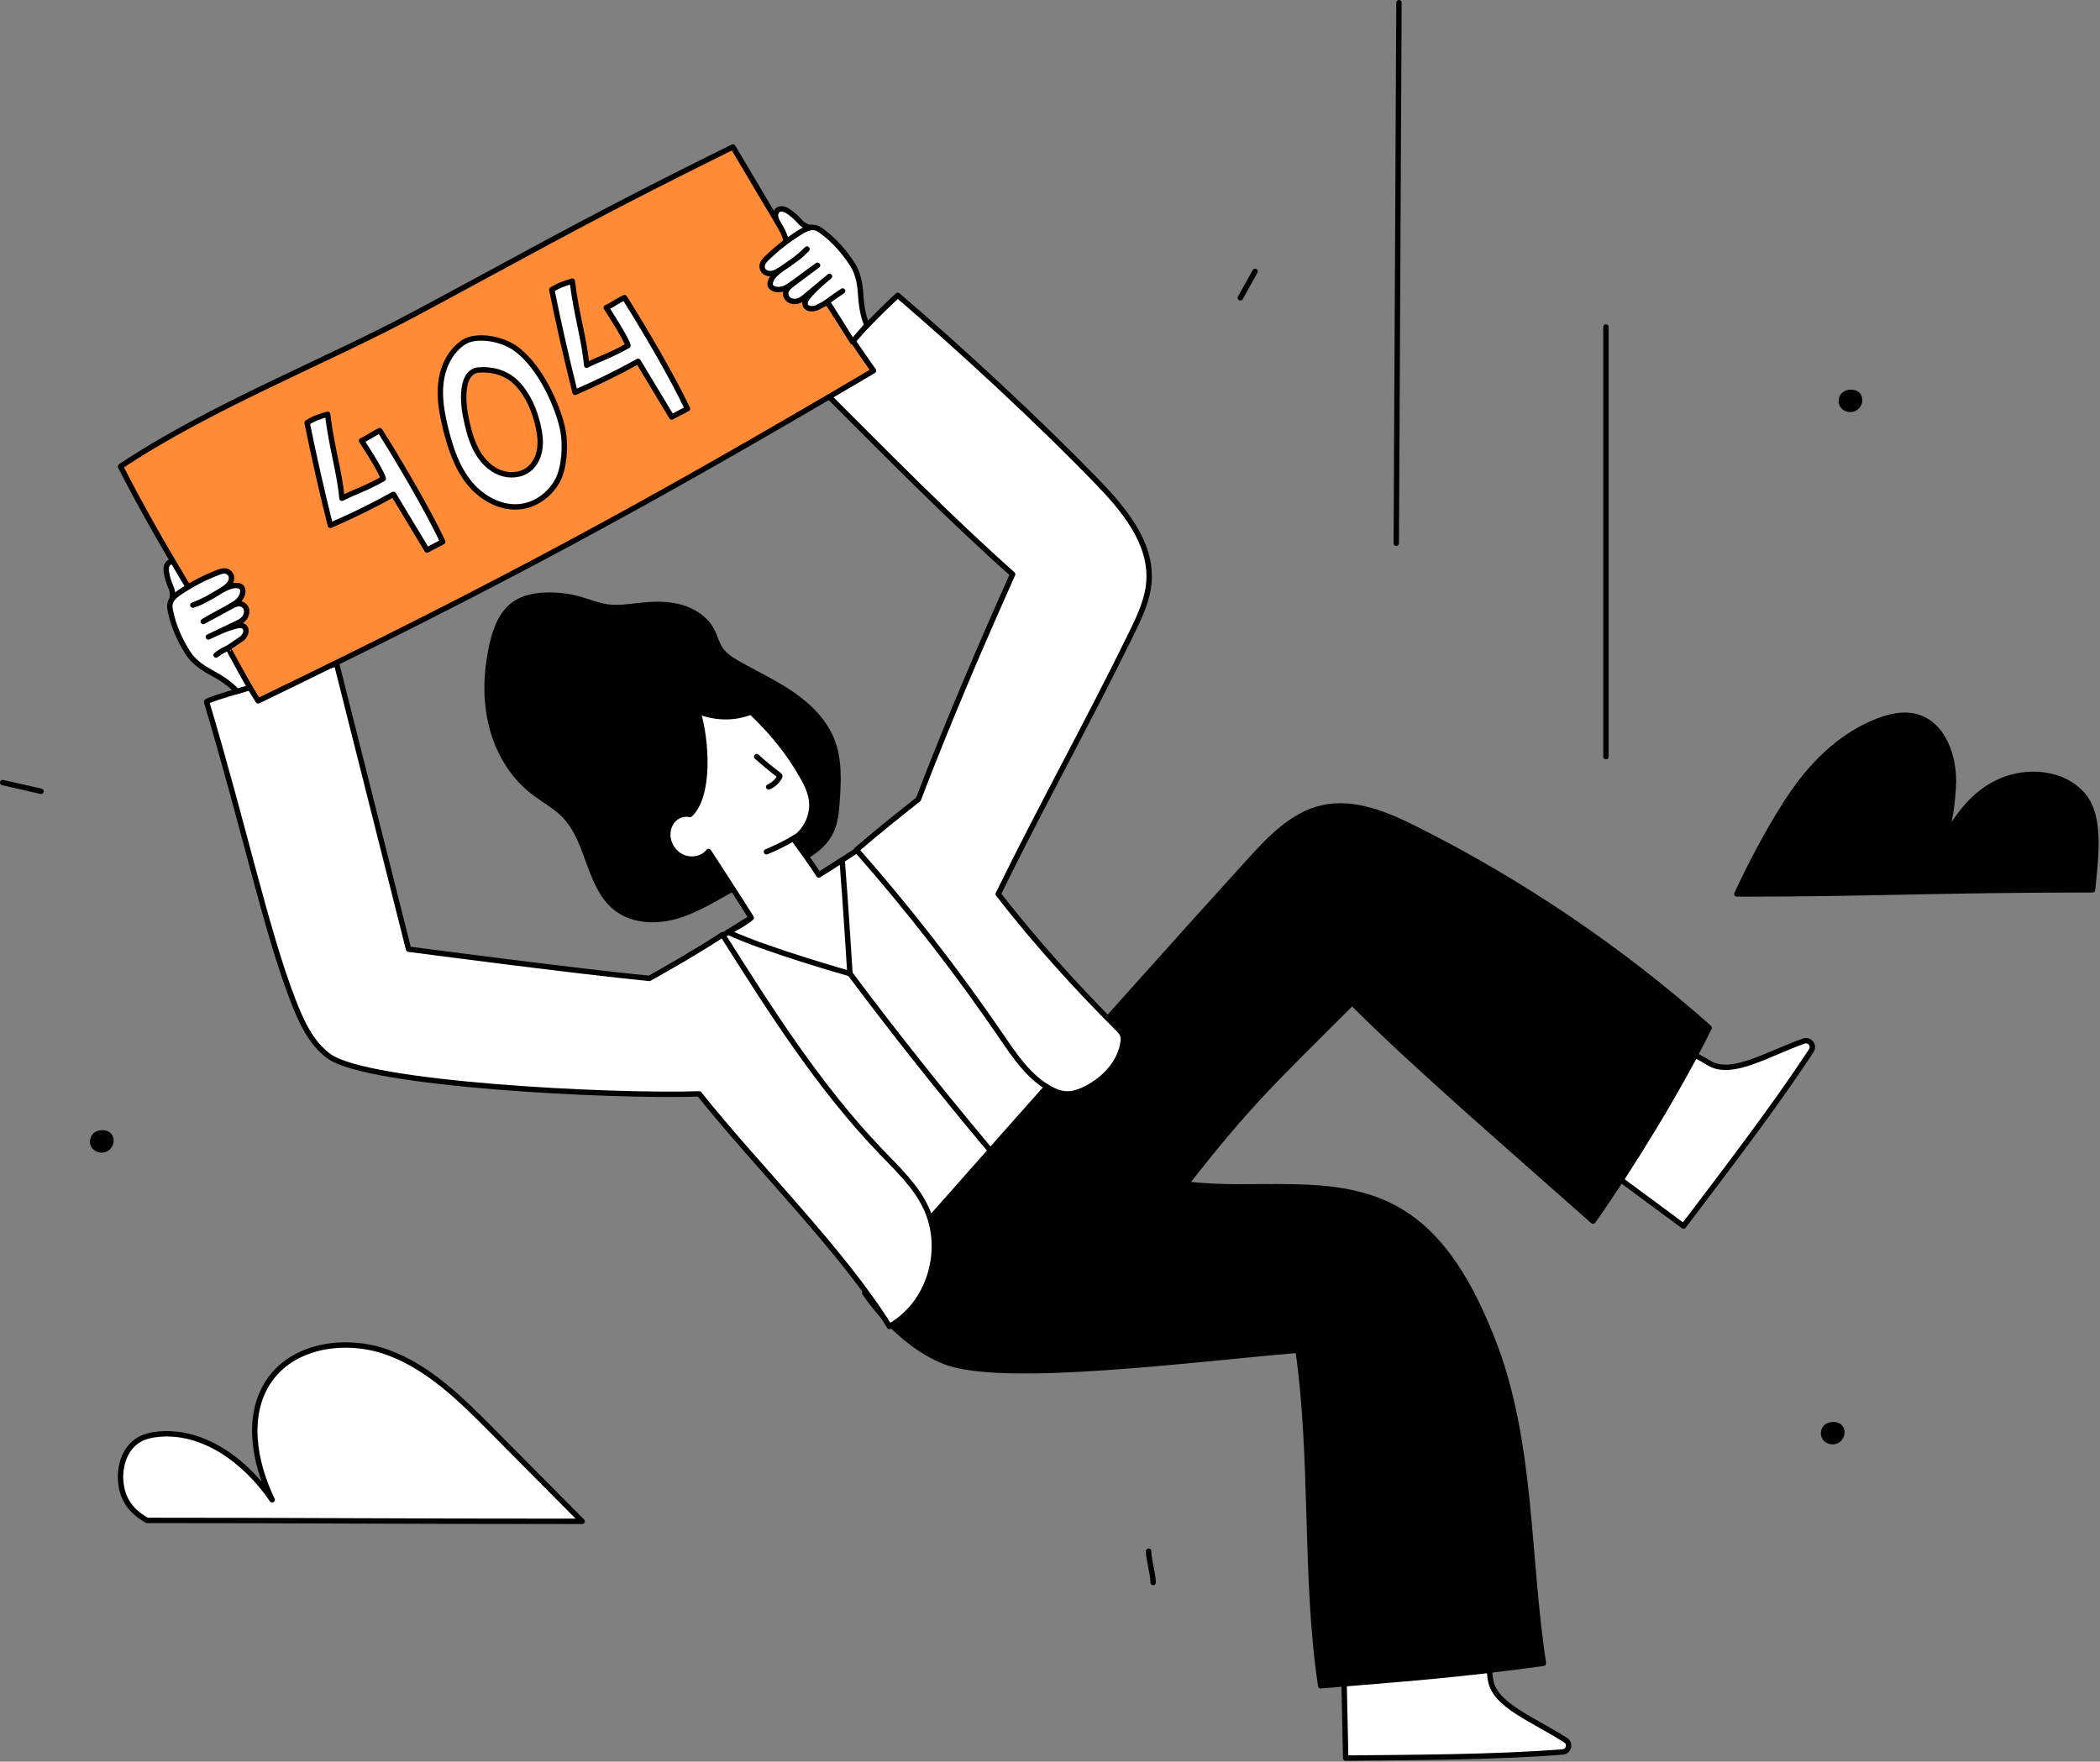 <svg width="584" height="490" viewBox="0 0 584 490" fill="none" xmlns="http://www.w3.org/2000/svg" style="width: 100%; height: 100%;">
<rect x="0" y="0" width="584" height="490" fill="#808080" stroke="none"/>
<g clip-path="url(#clip0_35_1269)">
<path d="M446.608 325.091L468.177 341.027C479.033 326.657 493.186 308.33 503.715 292.216C504.641 290.799 503.241 289.004 501.645 289.569C491.525 293.15 482.046 299.188 475.762 295.951C473.539 294.806 471.243 292.719 468.917 293.64C467.898 294.043 467.186 294.956 466.524 295.829C458.569 306.326 450.614 316.823 446.606 325.091H446.608Z" fill="white" stroke="#010101" stroke-width="1.5" stroke-linecap="round" stroke-linejoin="round"></path>
<path d="M241.441 234.488C253.685 244.237 265.93 253.987 278.174 263.736C283.243 267.772 288.538 272.112 290.791 278.186C292.68 283.278 292.167 288.915 293.064 294.272C293.504 296.897 294.288 299.563 293.766 302.173C293.313 304.435 291.929 306.381 290.578 308.251C282.39 319.588 274.121 331.016 263.762 340.411C262.415 341.633 260.983 342.848 259.25 343.399C255.767 344.506 252.052 342.683 249.079 340.558C243.829 336.805 239.451 331.98 235.197 327.127C227.149 317.949 219.381 308.527 211.835 298.933C206.555 292.22 201.372 285.406 196.952 278.098C194.541 274.112 193.106 270.116 191.916 265.611C199.553 261.465 238.639 236.436 241.44 234.489L241.441 234.488Z" fill="white" stroke="#010101" stroke-width="1.5" stroke-linecap="round" stroke-linejoin="round"></path>
<path d="M373.659 462.198L374.231 489.01C392.24 488.818 415.395 488.817 434.585 487.3C436.272 487.167 436.837 484.962 435.415 484.044C426.395 478.224 415.823 474.412 414.543 467.46C414.09 465.001 414.338 461.908 412.188 460.63C411.246 460.07 410.088 460.064 408.993 460.074C395.823 460.194 382.653 460.314 373.659 462.197V462.198Z" fill="white" stroke="#010101" stroke-width="1.5" stroke-linecap="round" stroke-linejoin="round"></path>
<path d="M240.473 359.607C240.473 359.607 307.055 283.914 347.474 239.488C353.19 233.205 359.439 226.601 367.719 224.711C376.622 222.679 385.715 226.581 393.875 230.681C423.258 245.444 450.709 264.046 475.31 285.865C467.182 302.522 453.33 325.104 443.017 339.652C418.778 318.154 393.728 296.605 376.015 278.891C353.849 301.057 347.463 306.736 329.814 329.325C349.35 331.847 370.643 326.683 387.958 336.074C401.561 343.452 409.34 358.199 415.026 372.591C426.211 400.905 424.653 433.151 429.221 462.634C405.764 465.916 389.982 467.006 367.286 468.886C362.783 439.201 365.345 405.987 360.985 375.552C330.987 378.08 278.825 384.963 262.817 378.743C249.43 373.541 240.472 359.606 240.472 359.606L240.473 359.607Z" fill="#010101" stroke="#010101" stroke-width="1.5" stroke-linecap="round" stroke-linejoin="round"></path>
<path d="M581.929 247.5C582.673 239.518 584.525 227.601 579.449 221.396C573.908 214.623 563.267 213.84 555.411 217.696C547.555 221.553 543.176 228.731 539.056 236.452C542.062 231.051 542.765 225.257 543.188 219.09C543.744 210.978 540.562 201.254 532.674 199.283C529.307 198.442 525.738 199.23 522.491 200.455C512.719 204.14 504.768 211.657 498.811 220.234C492.854 228.812 486.819 240.399 483.014 248.662C520.011 248.662 539.169 247.5 581.929 247.5Z" fill="FFFFFF" stroke="#010101" stroke-width="1.5" stroke-linecap="round" stroke-linejoin="round"></path>
<path d="M161.877 423.154C153.968 415.18 144.687 405.835 136.778 397.861C128.266 389.279 119.375 380.448 108.043 376.24C96.711 372.033 82.191 373.828 75.124 383.634C68.256 393.165 70.581 406.59 75.694 417.166C68.471 406.606 56.749 397.679 44.016 398.921C42.125 399.105 40.22 399.525 38.588 400.497C34.89 402.697 33.277 407.387 33.547 411.682C33.817 415.977 35.633 420.002 40.912 422.899C87.839 422.899 105.382 423.155 161.878 423.155L161.877 423.154Z" fill="#FFFFFF" stroke="#010101" stroke-width="1.5" stroke-linecap="round" stroke-linejoin="round"></path>
<path d="M220.659 240.091C224.833 238.069 229.089 235.482 231.089 231.297C232.299 228.767 232.555 225.901 232.762 223.104C233.194 217.26 233.46 211.186 231.275 205.749C229.139 200.435 224.841 196.25 220.109 193.025C215.377 189.799 210.147 187.388 205.179 184.539C203.378 183.506 201.556 182.364 200.38 180.653C199.274 179.045 198.836 177.075 197.925 175.348C196.185 172.051 192.786 169.855 189.189 168.876C185.592 167.898 181.788 168.011 178.08 168.405C175 168.733 171.891 169.249 168.825 168.811C166.242 168.443 163.807 167.413 161.296 166.703C158.099 165.799 154.755 165.414 151.436 165.567C148.584 165.699 145.664 166.261 143.293 167.851C139.453 170.426 137.74 175.172 136.761 179.691C135.202 186.885 134.906 194.432 136.642 201.586C138.377 208.74 142.236 215.479 148.01 220.046C151.041 222.443 154.571 224.242 157.214 227.062C164.066 234.375 163.664 247.051 171.786 252.921C176.432 256.279 182.786 256.378 188.284 254.757C193.782 253.136 198.689 250.012 203.708 247.244C208.727 244.476 214.535 243.055 220.66 240.089L220.659 240.091Z" fill="#010101" stroke="#010101" stroke-width="1.5" stroke-linecap="round" stroke-linejoin="round"></path>
<path d="M191.872 226.572C190.354 226.169 188.662 226.679 187.514 227.751C186.366 228.823 185.749 230.4 185.71 231.971C185.644 234.667 187.331 237.324 189.798 238.412C192.266 239.5 195.365 238.952 197.064 236.834C200.771 242.602 205.416 249.651 208.915 255.263C207.485 256.575 205.58 257.564 202.479 259.275C213.14 264.271 236.369 270.812 236.369 270.812C236.369 270.812 235.067 249.941 234.198 239.231C231.474 241.057 229.951 241.993 227.696 243.369C225.751 240.229 223.008 236.629 220.677 233.345C224.265 231.049 226.302 226.549 225.661 222.338C225.313 220.056 224.265 217.944 223.129 215.934C219.397 209.331 214.55 203.359 208.836 198.012C204.204 199.908 198.781 199.773 194.041 197.814C196.535 205.89 197.502 221.315 191.872 226.572Z" fill="white" stroke="#010101" stroke-width="1.5" stroke-linecap="round" stroke-linejoin="round"></path>
<path d="M210.417 210.457C212.442 212.261 214.536 213.986 216.693 215.629C216.771 215.688 216.854 215.757 216.871 215.853C216.885 215.934 216.847 216.013 216.808 216.086C216.15 217.33 215.052 218.335 213.756 218.882" stroke="#010101" stroke-width="1.5" stroke-linecap="round" stroke-linejoin="round"></path>
<path d="M255.398 222.315C249.796 226.765 244.194 231.216 238.176 236.388C252.659 252.837 266.131 270.176 278.49 288.275C282.209 293.721 286.035 299.433 291.766 302.694C293.202 303.511 294.774 304.166 296.424 304.256C298.425 304.365 300.38 303.637 302.161 302.719C307.186 300.127 311.515 295.537 312.316 289.94C312.409 289.289 312.452 288.61 312.245 287.985C311.996 287.233 311.416 286.645 310.856 286.085C299.178 274.411 288.083 262.154 277.593 248.685C289.737 223.841 302.43 201.19 314.574 176.346C316.856 171.677 319.18 166.858 319.529 161.673C320.263 150.76 312.303 141.389 304.685 133.54C288.585 116.954 267.051 97.007 249.652 82.143C238.023 92.971 228.428 104.571 225.926 105.679C247.678 127.431 263.481 143.575 281.609 159.729C273.252 178.391 263.799 200.342 255.398 222.315Z" fill="#FFFFFF" stroke="#010101" stroke-width="1.5" stroke-linecap="round" stroke-linejoin="round"></path>
<path d="M93.614 184.65L113.619 264.013C113.619 264.013 160.013 270.127 180.586 272.14C187.373 268.294 194.161 264.448 200.931 259.977C214.281 281.099 227.756 302.382 245.066 320.402C249.643 325.167 254.57 329.819 257.429 335.776C262.932 347.241 258.771 362.456 247.357 368.946C234.325 347.903 210.245 324.152 194.446 304.267C169.574 305.065 102.439 301.621 91.576 293.848C86.413 290.154 83.649 283.873 81.371 277.947C73.98 258.72 67.792 229.806 57.459 195.261C57.151 194.231 93.614 184.65 93.614 184.65Z" fill="#FFFFFF" stroke="#010101" stroke-width="1.5" stroke-linecap="round" stroke-linejoin="round"></path>
<path d="M236.369 270.811C248.744 287.342 261.588 303.503 274.852 319.331" stroke="#010101" stroke-width="1.5" stroke-linecap="round" stroke-linejoin="round"></path>
<path d="M213.14 236.925C215.967 235.773 218.701 234.392 221.305 232.8" stroke="#010101" stroke-width="1.5" stroke-linecap="round" stroke-linejoin="round"></path>
<path d="M309.835 330.067C317.112 329.673 324.403 329.553 331.689 329.706Z" fill="white"></path>
<path d="M309.835 330.067C317.112 329.673 324.403 329.553 331.689 329.706" stroke="#010101" stroke-width="1.5" stroke-linecap="round" stroke-linejoin="round"></path>
<path d="M389.044 0.75C388.795 50.866 388.546 100.982 388.297 151.098" stroke="#010101" stroke-width="1.5" stroke-linecap="round" stroke-linejoin="round"></path>
<path d="M446.608 90.943V210.457" stroke="#010101" stroke-width="1.5" stroke-linecap="round" stroke-linejoin="round"></path>
<path d="M47.624 167.028C48.033 166.55 48.018 165.128 47.909 164.508C47.8 163.888 47.524 163.313 47.285 162.731C46.846 161.666 46.521 160.555 46.316 159.421C46.122 158.347 46.151 157.01 47.089 156.452C47.736 156.067 48.596 156.239 49.215 156.668C49.834 157.097 50.266 157.739 50.692 158.36C51.612 159.699 52.596 161.03 53.902 161.996C54.193 162.211 54.532 162.468 54.527 162.83C54.525 162.991 54.451 163.141 54.375 163.283C53.813 164.335 53.046 165.277 52.131 166.041C51.47 166.593 50.714 167.06 49.872 167.24C49.03 167.42 48.19 168.015 47.625 167.027L47.624 167.028Z" fill="white" stroke="#010101" stroke-width="1.5" stroke-linecap="round" stroke-linejoin="round"></path>
<path d="M242.928 103.107C179.159 140.733 138.458 162.741 71.785 194.942C59.441 174.948 44.416 151.235 33.516 129.748C58.227 113.19 90.848 100.45 115.78 87.07C154.735 66.165 164.473 60.327 203.818 40.874C216.279 61.986 228.739 83.098 242.928 103.107Z" fill="#FF8B37" stroke="#010101" stroke-width="1.5" stroke-linecap="round" stroke-linejoin="round"></path>
<path d="M85.404 117.585C87.34 127.145 89.496 136.661 91.869 146.122C97.858 143.545 103.718 140.669 109.42 137.508C112.53 142.669 115.641 147.831 118.751 152.992C120.212 152.223 121.673 151.454 123.134 150.684C118.938 141.78 110.889 128.09 105.623 119.774C103.828 120.587 102.341 121.768 100.545 122.581C100.545 122.581 106.067 130.966 106.592 133.131C101.672 135.928 98.792 136.715 95.091 138.59C94.434 131.168 92.3 124.959 91.101 115.203C89.193 115.773 87.285 116.343 85.405 117.584L85.404 117.585Z" fill="white" stroke="#010101" stroke-width="1.5" stroke-linecap="round" stroke-linejoin="round"></path>
<path d="M153.451 80.584C155.387 90.144 157.543 99.66 159.916 109.121C165.905 106.544 171.765 103.668 177.467 100.507C180.577 105.668 183.688 110.83 186.798 115.991C188.259 115.222 189.72 114.453 191.181 113.683C186.985 104.779 178.936 91.089 173.67 82.773C171.875 83.586 170.388 84.767 168.592 85.58C168.592 85.58 174.114 93.965 174.639 96.13C169.719 98.927 166.839 99.714 163.138 101.589C162.481 94.167 160.347 87.958 159.148 78.202C157.24 78.772 155.332 79.342 153.452 80.583L153.451 80.584Z" fill="white" stroke="#010101" stroke-width="1.5" stroke-linecap="round" stroke-linejoin="round"></path>
<path d="M129.082 95.113C125.352 97.456 123.22 101.8 122.648 106.167C122.076 110.534 122.881 114.963 123.933 119.24C125.257 124.624 127.052 130.048 130.551 134.35C134.05 138.651 139.568 141.66 145.056 140.871C149.289 140.262 153.064 137.399 155.074 133.625C157.084 129.851 157.253 123.477 156.579 119.869C155.381 113.452 150.329 101.879 143.386 96.939C139.183 93.949 132.329 93.073 129.081 95.113H129.082Z" fill="white" stroke="#010101" stroke-width="1.5" stroke-linecap="round" stroke-linejoin="round"></path>
<path d="M132.964 102.924C131.818 103.019 130.802 103.782 130.176 104.746C129.55 105.71 129.268 106.859 129.112 107.998C128.655 111.336 129.195 114.731 129.969 118.01C130.619 120.763 131.449 123.509 132.894 125.94C134.339 128.371 136.458 130.486 139.103 131.487C141.748 132.488 144.943 132.234 147.145 130.458C148.862 129.072 149.832 126.911 150.124 124.724C150.416 122.537 150.088 120.311 149.578 118.164C148.602 114.056 146.906 110.03 144.05 106.92C141.194 103.81 137.225 102.571 132.964 102.924Z" fill="#FF8B37" stroke="#010101" stroke-width="1.5" stroke-linecap="round" stroke-linejoin="round"></path>
<path d="M49.966 164.76C53.354 162.495 56.921 160.642 60.601 159.235C61.293 158.971 62.013 158.719 62.732 158.83C63.451 158.941 64.172 159.507 64.349 160.374C64.631 161.76 63.495 162.913 62.486 163.612C59.677 165.558 56.702 167.139 53.626 168.319C58.718 166.846 63.501 161.713 66.774 163.062C67.977 163.558 67.95 166.264 65.115 168.008C62.217 169.791 59.412 171.089 56.518 172.87C59.043 171.501 61.567 170.133 64.092 168.764C64.862 168.347 65.66 167.922 66.501 167.921C67.342 167.921 68.244 168.46 68.518 169.441C68.773 170.353 68.416 171.389 67.846 172.049C67.276 172.709 66.527 173.071 65.798 173.419C63.178 174.669 60.559 175.919 57.939 177.169C60.529 175.943 63.135 174.711 65.859 174.063C66.781 173.843 67.998 173.88 68.34 174.959C68.63 175.873 68.042 176.834 67.454 177.495C67.454 177.495 64.984 179.167 63.468 180.207C63.353 180.286 69.496 191.238 69.496 191.238L65.856 192.298C65.856 192.298 64.199 189.973 58.864 187.134C56.338 185.79 53.816 184.008 52.383 181.793C50.077 178.228 48.18 174.11 47.331 169.628C47.033 168.052 47.159 166.635 49.966 164.758V164.76Z" fill="white" stroke="#010101" stroke-width="1.5" stroke-linecap="round" stroke-linejoin="round"></path>
<path d="M63.806 180.066C62.501 180.597 61.223 181.308 60.098 182.191Z" fill="white"></path>
<path d="M63.806 180.066C62.501 180.597 61.223 181.308 60.098 182.191" stroke="#010101" stroke-width="1.5" stroke-linecap="round" stroke-linejoin="round"></path>
<path d="M225.769 63.273C225.164 63.445 223.878 62.836 223.361 62.479C222.844 62.122 222.436 61.63 222.008 61.169C221.224 60.325 220.35 59.565 219.406 58.906C218.512 58.281 217.285 57.749 216.386 58.367C215.766 58.794 215.563 59.647 215.694 60.388C215.825 61.129 216.228 61.79 216.614 62.437C217.446 63.832 218.244 65.282 218.576 66.872C218.65 67.226 218.742 67.641 219.073 67.788C219.22 67.853 219.388 67.849 219.548 67.839C220.738 67.768 221.914 67.465 222.991 66.953C223.769 66.583 224.509 66.092 225.024 65.402C225.539 64.712 226.431 64.198 225.769 63.273Z" fill="white" stroke="#010101" stroke-width="1.5" stroke-linecap="round" stroke-linejoin="round"></path>
<path d="M222.73 64.453C219.257 66.583 216.083 69.049 213.268 71.803C212.739 72.321 212.209 72.87 212.01 73.569C211.811 74.268 212.023 75.16 212.737 75.683C213.878 76.518 215.401 75.968 216.457 75.344C219.399 73.606 222.078 71.565 224.435 69.264C220.97 73.273 214.308 75.472 214.167 79.009C214.115 80.309 216.585 81.415 219.353 79.569C222.183 77.682 224.534 75.677 227.361 73.792C225.063 75.513 222.765 77.234 220.467 78.955C219.766 79.48 219.047 80.027 218.695 80.79C218.343 81.553 218.457 82.598 219.234 83.257C219.956 83.87 221.047 83.979 221.884 83.736C222.721 83.493 223.364 82.965 223.984 82.449C226.214 80.592 228.444 78.735 230.674 76.879C228.478 78.719 226.271 80.571 224.544 82.774C223.959 83.52 223.484 84.64 224.322 85.402C225.031 86.047 226.15 85.915 226.996 85.657C226.996 85.657 228.479 84.965 230.057 84.022C230.177 83.951 237.073 95.071 237.073 95.071L241.113 90.392C241.113 90.392 239.693 87.915 239.342 81.884C239.176 79.028 238.611 75.993 237.197 73.765C234.922 70.181 231.973 66.737 228.255 64.094C226.948 63.164 225.607 62.688 222.73 64.453Z" fill="white" stroke="#010101" stroke-width="1.5" stroke-linecap="round" stroke-linejoin="round"></path>
<path d="M229.534 84.328C230.543 83.586 232.488 82.138 234.334 80.939Z" fill="white"></path>
<path d="M229.534 84.328C230.543 83.586 232.488 82.138 234.334 80.939" stroke="#010101" stroke-width="1.5" stroke-linecap="round" stroke-linejoin="round"></path>
<path d="M513.567 109.326C512.303 109.723 511.674 111.397 512.286 112.572C512.898 113.747 514.531 114.214 515.717 113.623C516.894 113.037 517.506 111.469 516.945 110.28C516.384 109.091 514.836 108.927 513.567 109.326Z" fill="#010101" stroke="#010101" stroke-width="1.5" stroke-linecap="round" stroke-linejoin="round"></path>
<path d="M27.274 315.301C26.01 315.698 25.381 317.372 25.993 318.547C26.605 319.722 28.238 320.189 29.424 319.598C30.601 319.012 31.213 317.444 30.652 316.255C30.091 315.066 28.543 314.902 27.274 315.301Z" fill="#010101" stroke="#010101" stroke-width="1.5" stroke-linecap="round" stroke-linejoin="round"></path>
<path d="M508.634 396.453C507.37 396.85 506.741 398.524 507.353 399.699C507.966 400.874 509.598 401.341 510.784 400.75C511.961 400.164 512.573 398.596 512.012 397.407C511.451 396.218 509.903 396.054 508.634 396.453Z" fill="#010101" stroke="#010101" stroke-width="1.5" stroke-linecap="round" stroke-linejoin="round"></path>
<path d="M0.75 217.664C4.303 218.476 7.856 219.288 11.409 220.1" stroke="#010101" stroke-width="1.5" stroke-linecap="round" stroke-linejoin="round"></path>
<path d="M349.028 75.479C347.662 77.937 346.296 80.396 344.931 82.854" stroke="#010101" stroke-width="1.5" stroke-linecap="round" stroke-linejoin="round"></path>
<path d="M319.422 431.469C319.511 434.368 320.599 437.267 320.688 440.165" stroke="#010101" stroke-width="1.5" stroke-linecap="round" stroke-linejoin="round"></path>
</g>
<defs>
<clipPath id="clip0_35_1269">
<rect width="583.629" height="489.76" fill="white"></rect>
</clipPath>
</defs>
</svg>